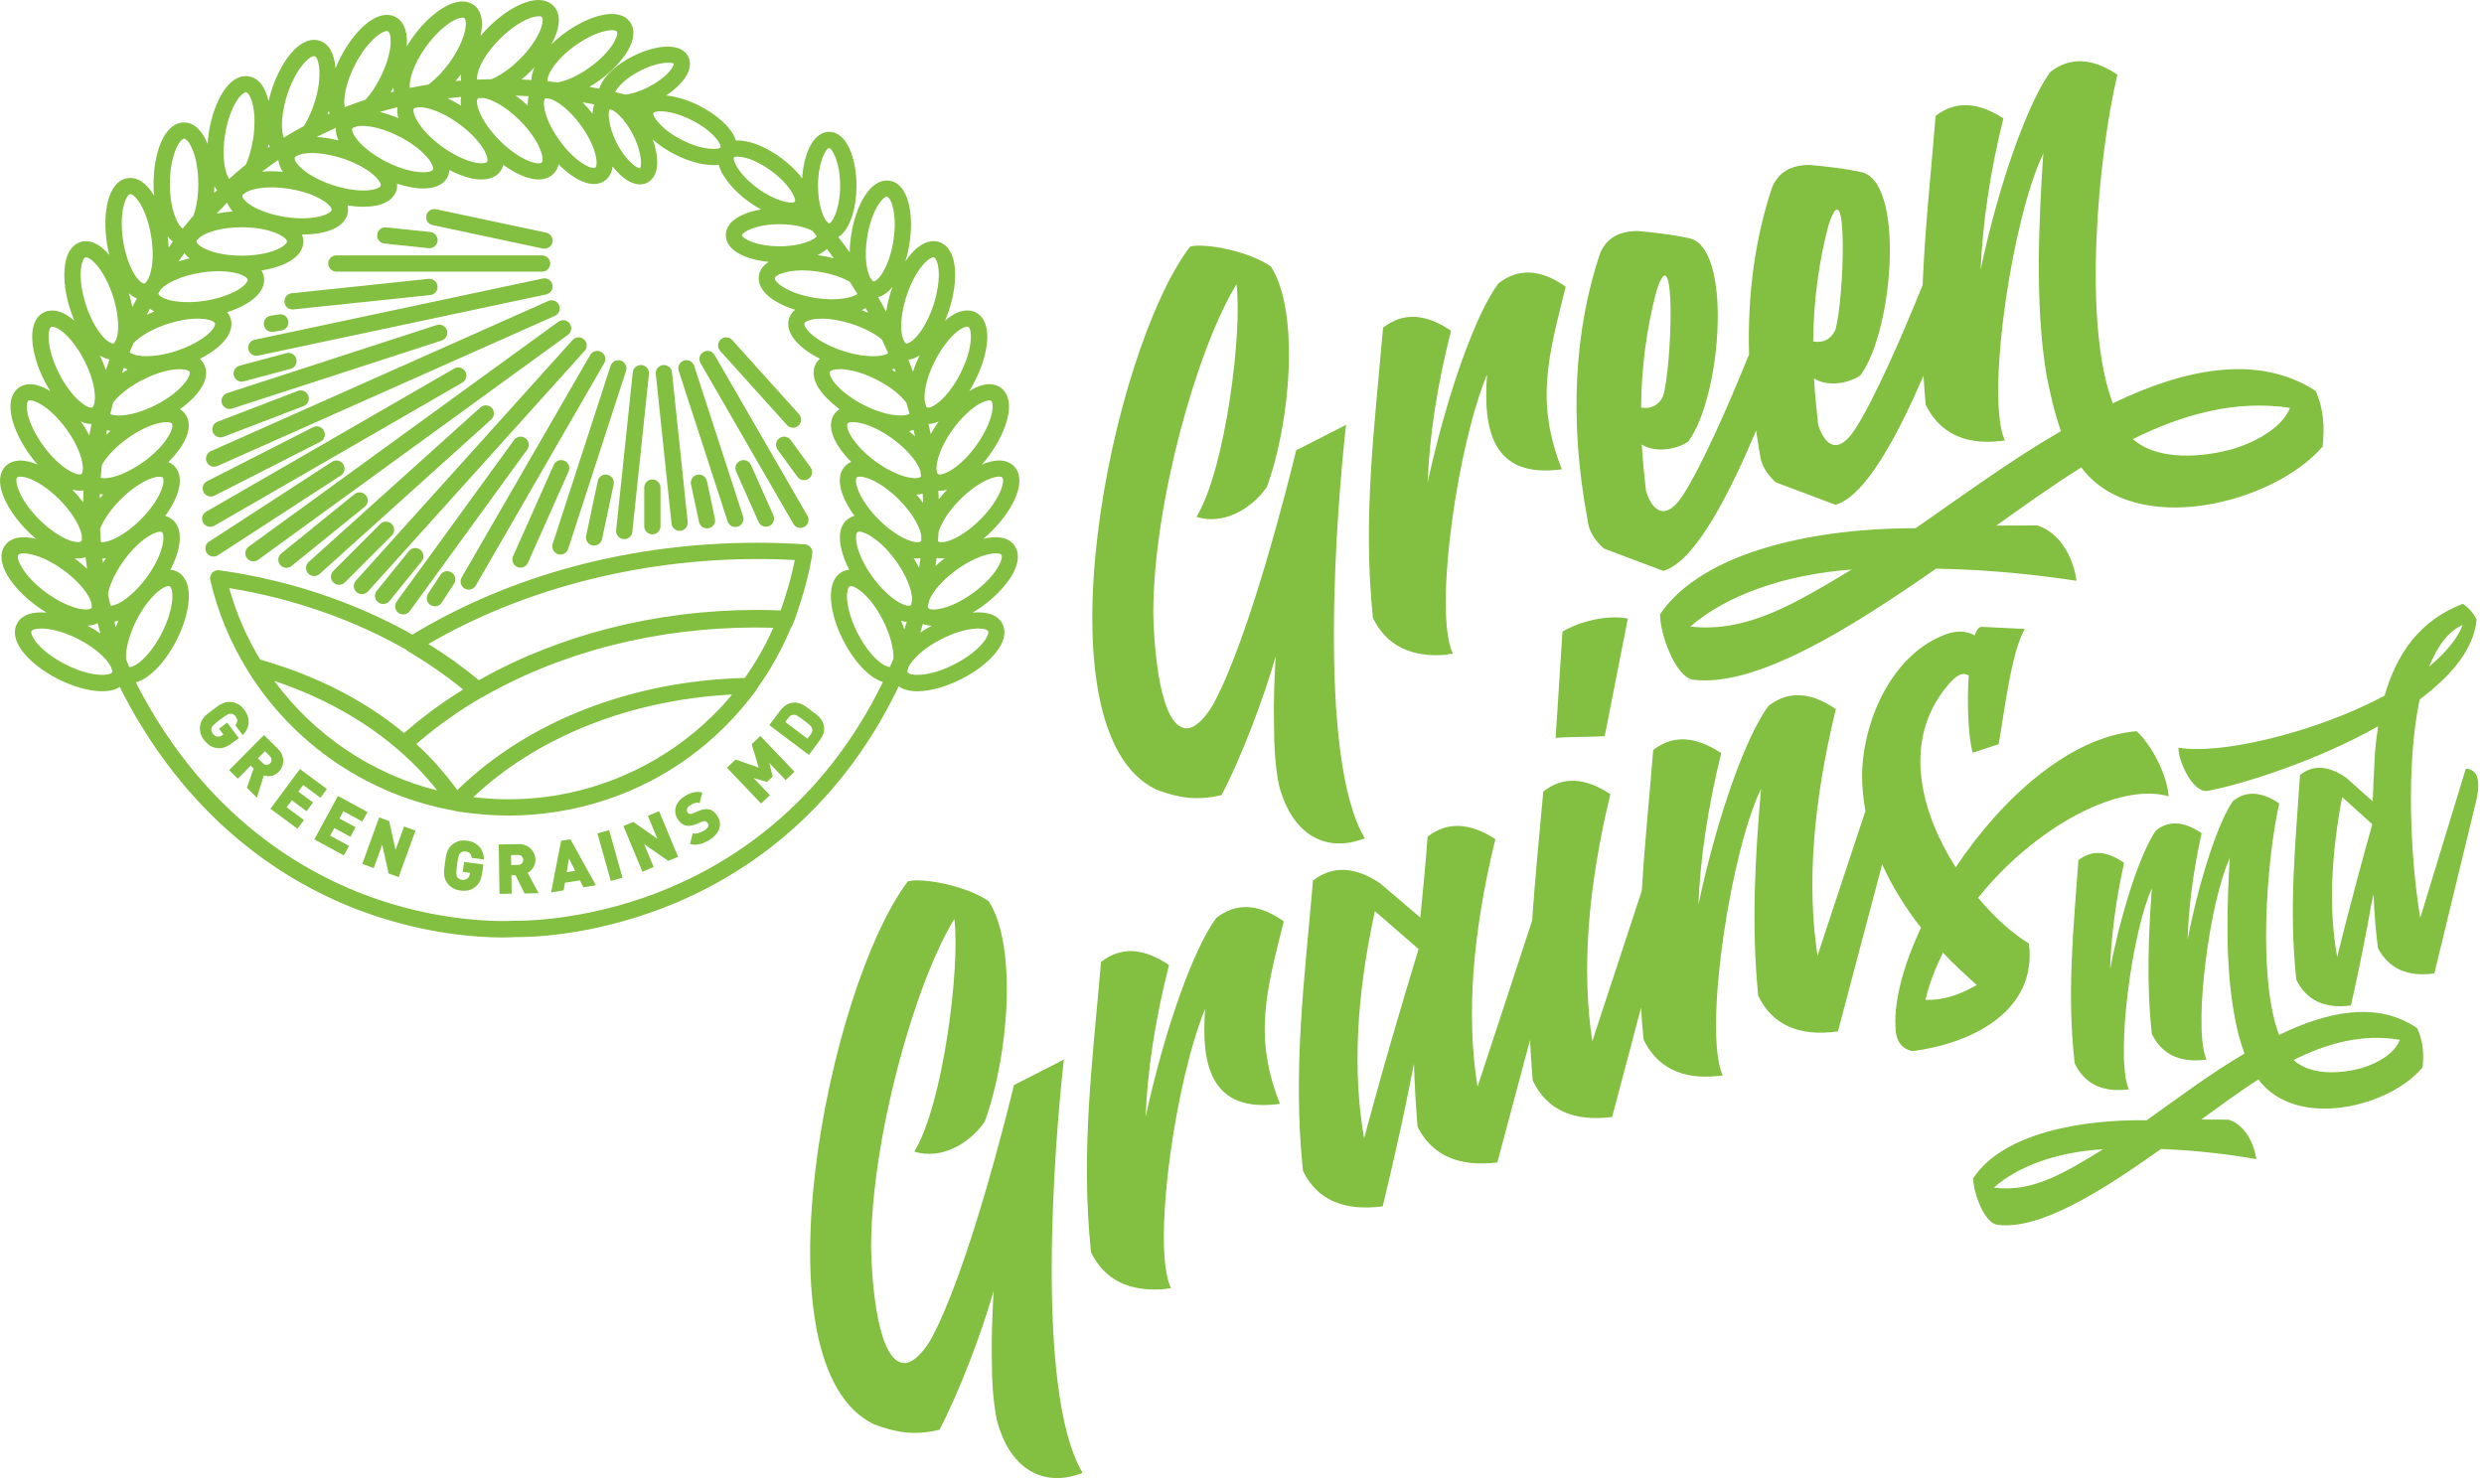 <svg width="323" height="193" viewBox="0 0 323 193" fill="none" xmlns="http://www.w3.org/2000/svg">
<g style="mix-blend-mode:color-dodge">
<path d="M138.338 137.817L131.85 141.133C130.74 145.722 125.765 165.459 121.112 174.089C120.452 175.264 118.794 177.663 117.232 177.244C113.787 176.439 113.288 164.799 113.272 162.127C113.32 148.056 118.923 127.98 124.091 119.528C124.879 125.694 122.674 143.548 118.89 149.795C122.352 150.873 126.006 148.813 128.035 145.915C131.158 137.414 132.317 123.102 128.582 117.242C126.006 115.358 120.162 114.102 118.053 114.634C107.685 128.318 97.8 177.679 113.658 185.262C116.572 186.356 118.939 186.743 122.159 185.97C124.622 181.333 127.761 173.107 129.194 167.923C129.033 171.126 128.92 173.944 128.969 176.504C128.969 179.643 129.114 182.171 129.613 184.666C131.384 191.476 136.036 193.472 140.77 191.573C134.475 180.963 137.179 148.04 138.338 137.801V137.817Z" fill="#83BF41"/>
<path d="M166.916 119.83C163.616 117.495 160.718 117.399 158.158 119.395C155.357 123.146 151.573 133.289 148.965 145.283C149.207 139.181 150.205 132.613 152.008 125.529C148.627 123.227 145.729 123.13 143.169 125.127C142.075 137.926 140.497 149.71 141.865 162.88C143.604 166.454 146.824 168.096 151.557 167.661C151.718 167.597 151.992 167.581 152.266 167.581C152.169 167.339 152.089 167.098 151.992 166.856C149.963 160.61 152.958 140.244 156.709 131.228C156.162 138.457 157.401 144.832 166.433 143.577C162.956 134.754 164.678 128.91 166.932 119.814L166.916 119.83Z" fill="#83BF41"/>
<path d="M203.171 82.156L202.285 95.985C204.249 95.792 205.859 95.905 208.661 95.76L211.671 80.466C209.047 79.902 205.344 80.852 203.171 82.156Z" fill="#83BF41"/>
<path d="M263.849 122.733C261.837 121.557 259.438 119.432 257.216 116.776C264.59 107.567 275.554 101.707 281.993 103.574C281.704 100.177 279.353 96.458 277.824 95.106C269.146 95.847 260.356 103.751 254.303 112.815C249.891 105.909 247.509 97.038 252.515 90.115C253.9 88.199 255.011 87.217 255.993 87.861C255.735 91.757 255.993 96.265 256.524 97.907L259.889 96.796C260.63 92.723 261.467 85.012 263.286 81.808L257.732 81.534C257.345 81.502 257.039 81.888 256.766 82.645C255.703 82.033 254.496 82.033 253.256 82.42C246.237 84.835 242.308 93.367 242.131 100.644C242.115 102.302 242.276 103.912 242.566 105.474L236.336 124.294C234.935 115.134 235.74 104.46 238.718 92.24C235.45 89.986 232.52 89.809 229.96 91.822C227.159 95.573 223.424 105.603 220.848 117.677C221.089 111.576 222.088 105.007 223.81 97.956C220.462 95.734 217.531 95.557 214.972 97.553C214.473 103.8 213.845 109.805 213.491 115.842L207.051 135.435C205.65 126.274 206.439 115.52 209.401 103.301C206.053 101.079 203.155 100.982 200.675 102.963C200.176 108.678 199.597 114.216 199.226 119.754L192.127 141.36C190.645 132.215 191.434 121.477 194.445 109.145C191.128 107.003 188.198 106.826 185.639 108.823C185.365 112.445 185.027 115.89 184.689 119.352L179.456 114.892C176.22 112.719 173.29 112.542 170.73 114.538C169.636 127.337 168.058 139.122 169.426 152.291C171.23 156.026 174.691 157.572 179.794 156.912C182.515 145.706 183.851 138.349 183.851 138.349C183.948 140.989 184.093 143.807 184.334 146.576C186.218 150.279 189.679 151.824 194.702 151.196L198.953 135.274C199.033 137.013 199.146 138.768 199.307 140.555C201.142 144.386 204.604 145.916 209.627 145.288L213.394 131.056C213.474 132.441 213.571 133.825 213.716 135.226C215.455 138.8 218.675 140.442 223.295 139.959C223.569 139.959 223.842 139.927 224.003 139.878C223.939 139.717 223.842 139.476 223.762 139.234C221.717 132.714 225.05 110.835 228.994 102.576C228.238 111.463 227.706 120.173 228.624 129.527C230.427 133.262 233.921 134.888 238.992 134.147L244.739 112.429C246.092 115.407 247.831 118.16 249.795 120.672C247.557 125.421 246.333 129.945 246.462 133.406C246.494 135.161 247.026 136.337 248.668 136.723C256.251 135.757 264.912 131.603 263.833 122.765L263.849 122.733ZM177.38 148.073C175.882 139.589 176.333 129.72 178.78 118.515L184.463 123.441C179.682 139.138 177.428 147.944 177.38 148.057V148.073ZM252.644 123.892C254.077 125.469 255.623 126.822 257.039 128.126C254.705 129.478 252.548 130.138 250.374 130.042C250.857 127.917 251.71 125.824 252.644 123.908V123.892Z" fill="#83BF41"/>
<path d="M296.355 134.608C293.57 127.363 294.697 112.021 296.371 104.502C294.085 102.957 292.089 102.812 290.366 104.18C288.547 106.772 286.116 113.791 284.457 122.211C284.586 117.977 285.182 113.357 286.277 108.366C283.991 106.82 281.994 106.676 280.336 108.028C278.517 110.62 276.021 117.655 274.379 126.075C274.508 121.841 275.104 117.221 276.198 112.23C273.977 110.668 271.98 110.507 270.258 111.892C269.63 120.843 268.728 129.086 269.775 138.311C270.998 140.855 273.204 142.03 276.343 141.74C276.537 141.74 276.633 141.692 276.826 141.692C276.762 141.515 276.714 141.402 276.649 141.241C275.2 136.637 277.229 121.262 279.805 115.562C279.37 121.745 279.096 127.878 279.805 134.463C281.028 137.007 283.234 138.182 286.438 137.876C286.566 137.892 286.727 137.828 286.921 137.828C286.856 137.651 286.808 137.538 286.744 137.377C285.295 132.773 287.323 117.398 289.899 111.699L289.947 111.489C289.593 117.575 289.319 125.335 290.511 131.871C290.801 133.594 291.219 135.333 291.863 137.039C287.371 139.679 283.347 142.722 279.129 145.717C270.628 145.572 260.389 147.423 256.573 153.267C256.573 155.103 258.038 159.047 259.632 159.288C265.138 160.126 273.381 154.861 280.996 149.452C286.003 149.629 290.623 150.273 293.393 150.772C293.248 149.58 292.411 146.57 289.867 145.652C288.788 145.604 287.548 145.636 286.228 145.62C288.579 143.93 291.058 142.062 293.666 140.404C298.577 147.021 310.748 143.994 315.014 138.826C315.207 137.055 315.078 135.397 314.306 133.739C309.202 130.213 302.698 131.517 296.371 134.608H296.355ZM259.262 154.475C262.385 151.706 267.424 149.838 273.478 149.484C268.567 152.478 264.333 155.151 259.262 154.475ZM307.141 138.907C304.485 139.663 300.476 139.953 298.239 137.876C302.585 135.687 307.238 134.415 312.052 135.252C311.472 136.846 309.492 138.198 307.141 138.907Z" fill="#83BF41"/>
<path d="M322.034 80.6C321.648 79.762 321.004 79.038 320.247 78.539C314.741 80.648 311.683 84.898 310.073 90.485C300.992 95.347 288.58 98.212 283.267 97.246C283.219 98.905 285.054 103.042 286.986 102.881C291.607 102.028 301.25 98.969 309.219 94.477C309.219 94.606 309.203 94.751 309.187 94.88C308.978 96.135 308.865 97.295 308.785 98.567C308.688 100.434 308.591 102.302 308.527 104.233L305.098 101.175C302.796 99.581 300.799 99.42 299.077 100.804C298.481 109.868 297.596 118.127 298.594 127.417C299.866 130.073 302.248 131.248 305.694 130.781C307.481 122.893 308.318 117.741 308.318 117.741C308.43 117.242 308.527 116.807 308.64 116.308C308.752 119.206 308.978 121.605 309.219 123.343C310.604 125.952 313.035 127.111 316.545 126.612L322.083 103.75C322.534 101.352 322.115 100.08 320.634 99.983L314.709 119.399C313.389 111.398 312.858 99.436 314.629 90.984C318.766 87.893 321.68 84.415 322.034 80.616V80.6ZM320.231 81.292C319.475 83.224 317.897 84.995 315.868 86.701C316.931 84.077 318.348 82.081 320.231 81.292ZM303.923 124.519C302.812 118.53 303.069 111.559 304.55 103.67L308.463 107.196V107.244C305.388 118.24 303.939 124.422 303.906 124.503L303.923 124.519Z" fill="#83BF41"/>
<path d="M158.835 103.426C161.298 98.79 164.437 90.563 165.87 85.379C165.709 88.583 165.596 91.4 165.661 93.96C165.661 97.099 165.806 99.627 166.305 102.122C168.092 108.932 172.728 110.929 177.462 109.029C171.167 98.419 173.871 65.496 175.031 55.257L168.543 58.573C167.432 63.162 162.457 82.9 157.804 91.529C157.144 92.704 155.486 95.103 153.924 94.684C150.479 93.879 149.98 82.24 149.964 79.567C150.012 65.496 155.615 45.42 160.783 36.968C161.572 43.134 159.366 60.988 155.583 67.235C159.044 68.314 162.698 66.253 164.727 63.355C167.834 54.854 169.009 40.558 165.274 34.682C162.698 32.798 156.854 31.543 154.745 32.074C144.377 45.758 134.492 95.103 150.35 102.702C153.264 103.797 155.631 104.183 158.851 103.41L158.835 103.426Z" fill="#83BF41"/>
<path d="M188.214 85.124C188.375 85.06 188.649 85.044 188.923 85.044C188.826 84.802 188.73 84.561 188.649 84.319C186.621 78.073 189.615 57.707 193.366 48.691C192.819 55.92 194.059 62.295 203.09 61.039C199.613 52.217 201.335 46.373 203.589 37.293C200.289 34.959 197.391 34.862 194.831 36.874C192.03 40.626 188.247 50.768 185.639 62.762C185.88 56.66 186.878 50.092 188.681 43.024C185.3 40.722 182.403 40.626 179.843 42.622C178.748 55.421 177.17 67.206 178.523 80.375C180.261 83.949 183.481 85.591 188.214 85.156V85.124Z" fill="#83BF41"/>
<path d="M208.501 71.325C209.258 71.599 216.277 74.255 216.277 74.255C220.527 73.048 225.083 63.742 228.352 55.998C228.512 57.013 228.641 58.027 228.851 59.073C228.963 60.329 229.623 61.553 230.895 62.728C231.652 63.002 238.671 65.658 238.671 65.658C242.664 64.531 246.914 56.272 250.118 48.866C250.198 50.122 250.279 51.378 250.408 52.65C252.146 56.224 255.366 57.866 259.987 57.383C260.261 57.383 260.502 57.286 260.695 57.303C260.599 57.061 260.534 56.9 260.454 56.658C258.409 50.138 261.742 28.243 265.638 20.097L265.702 19.791C265.139 28.42 264.559 39.448 266.105 48.754C266.571 51.169 267.135 53.632 267.988 56.079C261.339 59.927 255.431 64.322 249.088 68.701C236.61 68.685 221.606 71.486 215.858 79.89C215.842 82.482 217.887 88.069 220.141 88.407C228.303 89.437 240.523 81.79 251.744 73.965C259.182 74.078 265.879 74.915 270.001 75.543C269.824 73.853 268.648 69.603 264.929 68.347C263.271 68.347 261.516 68.347 259.584 68.363C262.997 65.948 266.749 63.211 270.629 60.796C277.632 70.118 295.631 65.513 302.022 58.075C302.264 55.58 302.183 53.213 301.105 50.847C293.586 45.968 284.023 47.981 274.734 52.457C270.806 42.233 272.786 20.403 275.33 9.713C272.094 7.539 269.164 7.362 266.604 9.358C263.883 13.077 260.067 23.14 257.54 35.101C257.813 29.08 258.731 22.544 260.502 15.396C257.186 13.255 254.255 13.077 251.696 15.074C251.084 22.576 250.295 29.756 250.005 37.082C247.284 43.811 243.759 51.893 241.199 55.87C238.559 59.83 236.932 57.045 236.417 55.21C236.192 53.165 235.999 51.217 235.87 49.221C237.593 50.315 240.297 49.929 241.907 48.834C246.286 42.91 247.751 23.123 241.811 22.351C241.811 22.351 239.959 21.868 235.274 21.449C232.795 21.481 231.217 22.447 230.412 24.427C228.287 30.803 227.208 38.08 227.434 46.097C224.745 52.73 221.316 60.571 218.805 64.467C216.164 68.427 214.538 65.642 214.023 63.807C213.798 61.762 213.604 59.814 213.476 57.818C215.198 58.912 217.903 58.526 219.529 57.431C223.908 51.507 225.373 31.721 219.432 30.948C219.432 30.948 217.581 30.465 212.896 30.046C210.417 30.078 208.839 31.044 208.034 33.025C204.814 42.668 203.945 54.372 206.44 67.638C206.553 68.894 207.213 70.118 208.485 71.293L208.501 71.325ZM219.787 81.5C224.359 77.523 231.877 74.738 240.78 74.078C233.487 78.441 227.225 82.337 219.787 81.5ZM297.772 53.052C296.887 55.322 293.94 57.286 290.399 58.381C286.567 59.476 280.578 60.023 277.342 57.109C283.782 53.906 290.705 51.974 297.772 53.052ZM237.754 29.338C240.362 21.224 239.83 39.078 238.639 42.958C238.059 44.101 237.158 44.632 235.773 44.423C235.822 39.239 236.466 34.184 237.754 29.338ZM215.359 37.935C217.967 29.821 217.436 47.675 216.245 51.555C215.665 52.698 214.764 53.229 213.395 53.02C213.443 47.836 214.087 42.781 215.375 37.935H215.359Z" fill="#83BF41"/>
<g clip-path="url(#clip0_1230_6141)">
<path d="M31.054 96.015L29.538 93.992L28.482 94.779L29.047 95.54L28.973 95.592C28.878 95.666 28.767 95.724 28.645 95.767C28.524 95.809 28.402 95.825 28.276 95.809C28.17 95.798 28.064 95.761 27.959 95.698C27.853 95.635 27.753 95.534 27.652 95.397C27.568 95.281 27.51 95.165 27.489 95.048C27.468 94.932 27.468 94.826 27.494 94.731C27.51 94.673 27.536 94.615 27.563 94.557C27.594 94.499 27.647 94.425 27.726 94.34C27.806 94.256 27.916 94.156 28.059 94.034C28.197 93.913 28.387 93.765 28.624 93.59C28.862 93.416 29.058 93.273 29.211 93.173C29.364 93.073 29.491 92.999 29.591 92.946C29.691 92.893 29.776 92.861 29.839 92.851C29.908 92.84 29.971 92.835 30.029 92.835C30.13 92.835 30.23 92.861 30.336 92.914C30.441 92.967 30.537 93.052 30.626 93.168C30.79 93.384 30.864 93.585 30.853 93.765C30.843 93.944 30.758 94.134 30.6 94.335L31.556 95.613C31.746 95.423 31.91 95.212 32.047 94.969C32.184 94.726 32.274 94.467 32.311 94.182C32.348 93.902 32.327 93.606 32.248 93.289C32.169 92.972 32.005 92.655 31.757 92.317C31.524 92.006 31.271 91.768 31.001 91.615C30.732 91.462 30.436 91.361 30.103 91.314C29.866 91.282 29.644 91.287 29.433 91.33C29.221 91.372 29.015 91.446 28.82 91.546C28.624 91.647 28.429 91.763 28.244 91.9C28.059 92.037 27.869 92.175 27.674 92.323C27.478 92.471 27.293 92.608 27.108 92.751C26.924 92.893 26.76 93.041 26.607 93.205C26.453 93.368 26.332 93.543 26.226 93.733C26.126 93.923 26.057 94.134 26.02 94.372C25.973 94.7 25.988 95.017 26.062 95.323C26.136 95.629 26.29 95.936 26.517 96.237C26.728 96.517 26.966 96.749 27.23 96.939C27.494 97.129 27.827 97.251 28.218 97.304C28.561 97.351 28.894 97.309 29.216 97.193C29.538 97.071 29.908 96.855 30.32 96.548L31.038 96.015H31.054Z" fill="#83BF41"/>
<path d="M35.745 100.764C35.919 100.679 36.078 100.563 36.231 100.404C36.416 100.214 36.564 100.003 36.669 99.76C36.775 99.517 36.828 99.263 36.833 98.994C36.838 98.725 36.785 98.455 36.675 98.181C36.564 97.906 36.379 97.642 36.13 97.394L34.324 95.603L29.797 100.172L30.917 101.287L32.602 99.586L32.982 99.961L32.105 102.459L33.405 103.748L34.303 100.864C34.435 100.912 34.583 100.943 34.741 100.954C34.9 100.97 35.063 100.959 35.233 100.933C35.402 100.906 35.571 100.848 35.745 100.764ZM34.667 99.48C34.488 99.491 34.324 99.417 34.171 99.263L33.537 98.635L34.451 97.71L35.085 98.339C35.238 98.492 35.312 98.656 35.306 98.836C35.301 99.015 35.238 99.163 35.116 99.285C34.995 99.406 34.847 99.469 34.673 99.48H34.667Z" fill="#83BF41"/>
<path d="M39.426 102.1L41.671 103.764L42.506 102.628L38.993 100.029L35.169 105.195L38.682 107.8L39.522 106.664L37.277 105.005L37.947 104.097L39.865 105.518L40.705 104.382L38.787 102.966L39.426 102.1Z" fill="#83BF41"/>
<path d="M47.107 106.854L47.783 105.618L43.943 103.531L40.869 109.178L44.709 111.265L45.385 110.029L42.934 108.698L43.473 107.704L45.565 108.845L46.241 107.604L44.144 106.468L44.656 105.523L47.107 106.854Z" fill="#83BF41"/>
<path d="M51.433 110.541L50.604 106.796L49.304 106.326L47.107 112.369L48.596 112.907L49.7 109.87L50.53 113.61L51.829 114.085L54.027 108.043L52.542 107.498L51.433 110.541Z" fill="#83BF41"/>
<path d="M59.425 112.48C59.462 112.189 59.504 111.951 59.536 111.772C59.573 111.592 59.605 111.45 59.642 111.339C59.673 111.233 59.71 111.148 59.747 111.096C59.784 111.043 59.827 110.99 59.869 110.948C59.937 110.879 60.027 110.821 60.143 110.784C60.254 110.742 60.381 110.736 60.524 110.752C60.793 110.789 60.989 110.874 61.11 111.006C61.231 111.138 61.311 111.333 61.342 111.587L62.927 111.798C62.927 111.529 62.89 111.265 62.811 110.995C62.732 110.726 62.61 110.483 62.436 110.256C62.262 110.034 62.034 109.838 61.755 109.675C61.474 109.511 61.131 109.405 60.719 109.347C60.328 109.294 59.985 109.31 59.689 109.395C59.393 109.479 59.113 109.622 58.849 109.823C58.659 109.965 58.506 110.129 58.39 110.314C58.273 110.499 58.184 110.689 58.115 110.9C58.046 111.112 57.999 111.328 57.962 111.56C57.93 111.788 57.893 112.025 57.861 112.263C57.83 112.501 57.798 112.738 57.772 112.966C57.745 113.193 57.735 113.42 57.745 113.642C57.756 113.864 57.793 114.075 57.856 114.281C57.92 114.487 58.025 114.682 58.168 114.872C58.369 115.137 58.606 115.348 58.876 115.512C59.145 115.675 59.467 115.776 59.848 115.829C60.196 115.876 60.529 115.871 60.851 115.813C61.173 115.755 61.49 115.607 61.802 115.364C62.071 115.152 62.277 114.888 62.42 114.571C62.557 114.254 62.663 113.842 62.732 113.33L62.848 112.443L60.344 112.105L60.17 113.409L61.11 113.536L61.099 113.626C61.084 113.747 61.052 113.864 60.999 113.98C60.946 114.096 60.872 114.196 60.767 114.27C60.682 114.339 60.582 114.386 60.466 114.418C60.349 114.45 60.202 114.45 60.038 114.429C59.895 114.408 59.774 114.365 59.679 114.302C59.578 114.239 59.51 114.165 59.457 114.075C59.425 114.022 59.404 113.964 59.377 113.901C59.356 113.837 59.346 113.747 59.34 113.631C59.34 113.515 59.34 113.367 59.356 113.182C59.367 112.997 59.393 112.76 59.436 112.469L59.425 112.48Z" fill="#83BF41"/>
<path d="M68.97 113.272C69.091 113.166 69.202 113.045 69.297 112.907C69.393 112.765 69.472 112.606 69.535 112.427C69.599 112.247 69.625 112.046 69.62 111.83C69.62 111.566 69.562 111.312 69.461 111.064C69.361 110.816 69.218 110.599 69.033 110.409C68.849 110.219 68.616 110.066 68.341 109.955C68.067 109.844 67.75 109.786 67.396 109.796L64.85 109.839L64.956 116.267L66.535 116.241L66.498 113.848L67.031 113.837L68.209 116.214L70.042 116.182L68.611 113.526C68.738 113.462 68.859 113.378 68.981 113.277L68.97 113.272ZM67.866 112.295C67.75 112.427 67.581 112.495 67.364 112.501L66.472 112.517L66.45 111.217L67.343 111.201C67.56 111.201 67.729 111.259 67.85 111.392C67.972 111.524 68.035 111.671 68.04 111.84C68.04 112.01 67.987 112.163 67.866 112.295Z" fill="#83BF41"/>
<path d="M72.963 109.353L71.664 116.072L73.296 115.813L73.46 114.82L75.414 114.508L75.858 115.406L77.49 115.147L74.168 109.168L72.963 109.358V109.353ZM73.687 113.446L73.988 111.661L74.791 113.272L73.687 113.446Z" fill="#83BF41"/>
<path d="M79.21 107.976L77.689 108.402L79.423 114.592L80.944 114.166L79.21 107.976Z" fill="#83BF41"/>
<path d="M84.246 106.12L85.482 109.104L82.344 106.907L81.066 107.44L83.533 113.378L84.996 112.77L83.755 109.786L86.892 111.978L88.171 111.45L85.704 105.512L84.246 106.12Z" fill="#83BF41"/>
<path d="M92.835 105.607C92.65 105.444 92.444 105.333 92.206 105.28C91.826 105.185 91.372 105.248 90.849 105.475L90.125 105.782C90.019 105.829 89.93 105.856 89.85 105.861C89.771 105.861 89.703 105.861 89.644 105.845C89.576 105.829 89.523 105.803 89.481 105.766C89.439 105.729 89.407 105.692 89.386 105.655C89.349 105.592 89.322 105.523 89.317 105.449C89.306 105.375 89.317 105.296 89.338 105.217C89.359 105.137 89.407 105.053 89.47 104.974C89.534 104.894 89.623 104.815 89.745 104.746C89.808 104.709 89.877 104.667 89.961 104.614C90.046 104.567 90.136 104.525 90.241 104.488C90.347 104.451 90.463 104.429 90.585 104.414C90.712 104.398 90.844 104.414 90.981 104.445L91.319 103.083C90.939 102.987 90.569 102.982 90.204 103.061C89.84 103.141 89.46 103.304 89.064 103.542C88.746 103.732 88.493 103.944 88.297 104.181C88.102 104.419 87.965 104.667 87.885 104.926C87.806 105.185 87.785 105.449 87.817 105.713C87.849 105.982 87.944 106.241 88.097 106.495C88.387 106.976 88.736 107.266 89.143 107.372C89.544 107.477 90.009 107.414 90.543 107.192L91.266 106.886C91.446 106.807 91.594 106.785 91.72 106.812C91.837 106.843 91.942 106.933 92.027 107.071C92.228 107.398 92.064 107.726 91.535 108.043C91.314 108.175 91.071 108.28 90.812 108.359C90.553 108.439 90.305 108.449 90.072 108.391L89.729 109.78C89.956 109.844 90.173 109.87 90.384 109.87C90.595 109.87 90.801 109.844 91.013 109.791C91.219 109.738 91.425 109.669 91.631 109.574C91.837 109.485 92.043 109.374 92.254 109.247C92.544 109.073 92.793 108.872 93.009 108.639C93.221 108.407 93.379 108.164 93.485 107.9C93.59 107.636 93.633 107.361 93.617 107.076C93.601 106.791 93.506 106.511 93.342 106.231C93.189 105.972 93.02 105.761 92.835 105.597V105.607Z" fill="#83BF41"/>
<path d="M97.742 96.797L98.656 99.844L95.65 98.788L94.525 99.86L98.963 104.514L100.109 103.426L97.985 101.197L99.739 101.714L100.473 101.017L100.035 99.237L102.158 101.466L103.304 100.373L98.867 95.724L97.742 96.797Z" fill="#83BF41"/>
<path d="M106.933 93.833C106.833 93.638 106.706 93.464 106.558 93.311C106.41 93.157 106.247 93.009 106.062 92.867C105.877 92.724 105.681 92.582 105.481 92.428C105.28 92.275 105.084 92.132 104.9 91.99C104.715 91.853 104.525 91.731 104.334 91.636C104.144 91.541 103.944 91.467 103.727 91.419C103.51 91.372 103.273 91.372 103.014 91.409C102.702 91.451 102.417 91.562 102.158 91.742C101.899 91.921 101.667 92.143 101.466 92.412L100.035 94.319L105.174 98.186L106.606 96.279C106.806 96.01 106.96 95.724 107.06 95.429C107.16 95.133 107.187 94.826 107.145 94.515C107.108 94.256 107.039 94.024 106.933 93.833ZM105.618 95.085C105.602 95.217 105.533 95.365 105.412 95.524L104.995 96.078L102.111 93.907L102.528 93.353C102.649 93.194 102.771 93.089 102.892 93.036C103.014 92.983 103.141 92.957 103.273 92.967C103.331 92.967 103.384 92.983 103.442 92.999C103.5 93.015 103.568 93.046 103.658 93.094C103.748 93.141 103.859 93.215 103.996 93.311C104.134 93.406 104.313 93.538 104.53 93.701C104.746 93.865 104.921 93.997 105.053 94.103C105.185 94.208 105.285 94.298 105.359 94.372C105.433 94.446 105.486 94.51 105.512 94.557C105.544 94.605 105.565 94.657 105.581 94.705C105.623 94.826 105.639 94.959 105.618 95.091V95.085Z" fill="#83BF41"/>
<path d="M131.903 70.941C131.094 69.826 129.578 69.662 127.851 70.095C128.231 69.778 128.607 69.435 128.971 69.071C131.781 66.26 133.662 62.457 131.823 60.619C130.851 59.647 129.325 59.721 127.687 60.418C128.02 60.038 128.337 59.642 128.638 59.23C129.806 57.619 130.651 55.897 131.01 54.381C131.591 51.919 130.714 50.852 130.138 50.43C129.563 50.012 128.274 49.505 126.113 50.821C126.082 50.836 126.055 50.863 126.024 50.879C126.293 50.451 126.541 50.012 126.774 49.558C128.575 46.019 129.193 41.814 126.874 40.636C126.24 40.314 124.888 40.013 122.96 41.651C122.933 41.672 122.912 41.698 122.886 41.719C123.081 41.265 123.256 40.79 123.414 40.304C124.027 38.413 124.296 36.511 124.169 34.963C123.963 32.444 122.796 31.699 122.12 31.477C121.444 31.255 120.06 31.176 118.412 33.093C118.174 33.368 117.947 33.674 117.725 33.997C117.952 33.273 118.132 32.502 118.259 31.704C118.856 27.927 118.164 23.902 115.676 23.506C114.989 23.401 113.653 23.527 112.369 25.608C111.582 26.881 110.985 28.619 110.689 30.505C110.568 31.287 110.499 32.079 110.494 32.845C109.981 32.121 109.48 31.451 109.009 30.833C110.562 29.861 111.371 26.998 111.371 24.166C111.371 20.68 110.15 17.152 107.821 17.152C105.708 17.152 104.509 20.057 104.308 23.2C103.585 22.233 102.602 21.288 101.509 20.5C100.109 19.486 98.614 18.752 97.293 18.441C96.665 18.293 96.142 18.256 95.698 18.282C95.545 17.791 95.244 17.226 94.71 16.592C93.834 15.556 92.502 14.553 90.96 13.771C89.534 13.042 87.981 12.546 86.618 12.419C87.442 11.869 88.15 11.262 88.678 10.639C90.031 9.043 89.772 7.892 89.492 7.348C88.509 5.42 85.118 5.874 82.276 7.321C80.876 8.034 79.667 8.943 78.869 9.883C78.341 10.507 78.061 11.061 77.929 11.537C77.517 11.457 77.089 11.378 76.645 11.299C77.094 11.035 77.538 10.75 77.966 10.438C81.04 8.204 83.385 4.881 81.912 2.853C80.438 0.824 76.555 2.029 73.476 4.263C72.837 4.728 72.24 5.235 71.691 5.774C72.779 3.803 73.09 1.875 71.934 0.724C71.432 0.222 70.238 -0.48 67.898 0.481C66.456 1.073 64.887 2.171 63.482 3.582C63.123 3.941 62.779 4.316 62.457 4.701C62.468 4.67 62.478 4.633 62.484 4.601C63.065 2.14 62.188 1.073 61.612 0.65C61.036 0.233 59.748 -0.274 57.587 1.041C56.256 1.849 54.877 3.18 53.71 4.791C53.414 5.203 53.134 5.626 52.875 6.054C52.875 6.022 52.886 5.985 52.886 5.953C53.076 3.434 52.041 2.515 51.407 2.192C50.773 1.87 49.421 1.569 47.493 3.207C46.304 4.215 45.153 5.747 44.249 7.517C44.017 7.976 43.806 8.436 43.621 8.896C43.499 7.121 42.876 5.731 41.566 5.304C39.094 4.501 36.559 7.902 35.328 11.684C35.169 12.176 35.032 12.662 34.921 13.148C34.525 11.415 33.69 10.137 32.328 9.926C31.625 9.815 30.246 9.947 28.915 12.102C28.096 13.428 27.473 15.239 27.162 17.204C27.082 17.706 27.024 18.213 26.992 18.715C26.327 17.067 25.302 15.937 23.929 15.937C21.33 15.937 19.967 19.956 19.967 23.934C19.967 24.441 19.988 24.953 20.036 25.45C19.122 23.923 17.933 22.967 16.576 23.179C14.009 23.585 13.296 27.769 13.914 31.694C13.993 32.201 14.093 32.697 14.215 33.178C14.194 33.151 14.172 33.125 14.151 33.099C12.503 31.181 11.119 31.266 10.443 31.482C9.767 31.704 8.6 32.449 8.394 34.968C8.267 36.522 8.536 38.418 9.149 40.309C9.308 40.795 9.487 41.27 9.677 41.724C9.651 41.703 9.63 41.677 9.603 41.656C7.675 40.018 6.323 40.319 5.689 40.642C3.376 41.82 3.988 46.024 5.79 49.563C6.022 50.018 6.276 50.456 6.54 50.884C6.508 50.863 6.482 50.842 6.45 50.826C4.289 49.511 3.001 50.018 2.425 50.435C1.849 50.852 0.972 51.925 1.553 54.386C1.912 55.902 2.752 57.624 3.925 59.235C4.226 59.647 4.543 60.043 4.87 60.424C4.839 60.408 4.807 60.392 4.77 60.381C2.43 59.425 1.236 60.123 0.735 60.624C-1.104 62.462 0.777 66.271 3.587 69.076C3.951 69.44 4.326 69.784 4.707 70.101C2.985 69.667 1.463 69.831 0.655 70.946C-0.871 73.048 1.58 76.513 4.797 78.848C5.214 79.149 5.636 79.429 6.059 79.683C4.289 79.524 2.816 79.925 2.192 81.151C1.87 81.785 1.569 83.137 3.207 85.065C4.215 86.254 5.747 87.405 7.517 88.308C9.44 89.286 11.553 89.914 13.274 89.914C14.183 89.914 14.981 89.74 15.583 89.349C15.82 89.867 15.979 90.168 16.005 90.215C25.265 108.006 38.677 115.67 48.296 118.966C55.87 121.56 62.235 121.935 65.288 121.935C66.297 121.935 66.947 121.893 67.153 121.877C67.998 121.898 76.138 121.967 86.201 118.105C95.667 114.471 108.597 106.521 116.864 89.27C117.477 89.708 118.311 89.914 119.273 89.914C120.995 89.914 123.113 89.286 125.03 88.308C126.805 87.405 128.337 86.254 129.341 85.065C130.978 83.137 130.677 81.785 130.355 81.151C129.726 79.92 128.247 79.524 126.472 79.683C126.906 79.424 127.339 79.144 127.751 78.843C130.962 76.508 133.419 73.043 131.892 70.941H131.903ZM114.234 86C113.267 85.181 112.274 83.85 111.508 82.34C110.742 80.834 110.246 79.244 110.15 77.982C110.071 76.894 110.309 76.35 110.483 76.26C110.52 76.239 110.573 76.228 110.631 76.228C111.297 76.228 113.209 77.527 114.804 80.66C115.57 82.165 116.067 83.755 116.162 85.018C116.183 85.271 116.183 85.498 116.167 85.694C116.019 86.048 115.866 86.407 115.707 86.761C115.454 86.766 114.936 86.586 114.239 85.995L114.234 86ZM122.067 64.935C122.051 64.559 122.03 64.19 122.009 63.82C122.078 63.82 122.141 63.836 122.21 63.836C122.511 63.836 122.828 63.783 123.15 63.699C122.764 64.095 122.405 64.512 122.067 64.935ZM117.598 81.859C117.472 81.494 117.329 81.125 117.171 80.749C117.435 80.823 117.683 80.871 117.91 80.887C117.81 81.209 117.704 81.531 117.598 81.853V81.859ZM116.484 48.401C116.31 48.29 116.135 48.179 115.961 48.074C116.082 48.026 116.199 47.979 116.304 47.931C116.368 48.09 116.426 48.248 116.484 48.401ZM118.977 56.758C118.729 56.525 118.47 56.298 118.201 56.071C118.412 56.029 118.607 55.971 118.792 55.907C118.856 56.193 118.914 56.472 118.977 56.758ZM120.033 65.415C119.759 65.046 119.468 64.676 119.157 64.322C119.447 64.311 119.722 64.274 119.981 64.206C120.002 64.607 120.023 65.014 120.033 65.415ZM120.741 55.141C121.169 55.136 121.608 55.025 122.046 54.824C121.676 55.358 121.328 55.907 121.027 56.462C120.937 56.018 120.836 55.575 120.736 55.136L120.741 55.141ZM118.116 46.774C118.533 46.737 119.025 46.589 119.574 46.236C119.236 46.928 118.945 47.635 118.718 48.343C118.523 47.81 118.322 47.287 118.116 46.774ZM112.902 40.684C112.623 40.562 112.337 40.452 112.047 40.341C112.226 40.256 112.401 40.166 112.559 40.066C112.675 40.272 112.786 40.478 112.902 40.684ZM108.418 33.595C107.911 33.463 107.388 33.352 106.865 33.268C106.675 33.236 106.485 33.215 106.294 33.188C106.775 32.961 107.192 32.692 107.525 32.386C107.816 32.766 108.111 33.167 108.418 33.59V33.595ZM105.655 30.04C105.835 30.257 106.025 30.484 106.22 30.727C105.914 31.16 104.224 32.037 101.377 32.037C98.213 32.037 96.475 30.959 96.475 30.6C96.475 30.241 98.213 29.163 101.377 29.163C103.442 29.163 104.895 29.623 105.655 30.04ZM104.34 35.175C104.995 35.175 105.724 35.227 106.532 35.354C108.312 35.634 109.633 36.152 110.504 36.659C110.832 37.171 111.165 37.7 111.497 38.243C110.811 38.714 108.877 39.205 105.993 38.751C102.417 38.185 100.674 36.675 100.753 36.178C100.811 35.798 102.1 35.169 104.335 35.169L104.34 35.175ZM104.599 42.068C104.657 41.883 105.159 41.561 106.247 41.471C106.442 41.455 106.643 41.45 106.849 41.45C108.006 41.45 109.4 41.693 110.763 42.131C112.306 42.633 113.716 43.362 114.672 44.149C114.836 44.492 114.994 44.836 115.153 45.19C115.269 45.449 115.38 45.713 115.491 45.971C115.232 46.114 114.788 46.251 114.133 46.309C112.871 46.41 111.228 46.172 109.617 45.649C108.006 45.126 106.537 44.355 105.576 43.526C104.747 42.813 104.535 42.258 104.594 42.073L104.599 42.068ZM107.911 48.359C108.011 48.169 108.465 48.016 109.194 48.016C110.277 48.016 111.962 48.348 113.991 49.384C115.961 50.387 117.202 51.513 117.857 52.379C118.005 52.859 118.142 53.34 118.269 53.821C117.699 54.201 115.412 54.254 112.311 52.675C110.805 51.909 109.469 50.91 108.65 49.949C107.942 49.114 107.821 48.533 107.905 48.359H107.911ZM110.198 55.094C110.282 54.972 110.531 54.898 110.906 54.898C111.899 54.898 113.8 55.427 116.045 57.053C117.413 58.047 118.576 59.24 119.231 60.318C119.458 60.693 119.595 61.01 119.68 61.269C119.695 61.464 119.727 61.649 119.764 61.829C119.759 61.908 119.743 61.966 119.717 62.003C119.4 62.436 116.964 62.288 113.874 60.038C112.506 59.045 111.344 57.851 110.689 56.774C110.124 55.839 110.092 55.242 110.203 55.089L110.198 55.094ZM111.402 62.103C111.471 62.035 111.614 61.992 111.809 61.992C112.675 61.992 114.667 62.753 116.869 64.956C118.829 66.915 119.643 68.706 119.801 69.689C119.785 69.889 119.785 70.079 119.801 70.27C119.785 70.333 119.759 70.391 119.727 70.423C119.59 70.56 118.998 70.624 117.984 70.206C116.811 69.726 115.454 68.764 114.26 67.57C111.561 64.866 111.027 62.484 111.408 62.103H111.402ZM119.69 72.615C119.637 73.032 119.579 73.444 119.516 73.856C119.305 73.439 119.062 73.022 118.803 72.604C118.972 72.626 119.135 72.636 119.289 72.636C119.431 72.636 119.563 72.626 119.69 72.61V72.615ZM111.497 69.213C111.55 69.176 111.635 69.155 111.74 69.155C112.496 69.155 114.482 70.18 116.452 72.89C117.445 74.258 118.185 75.747 118.475 76.983C118.576 77.411 118.607 77.754 118.607 78.029C118.56 78.219 118.533 78.404 118.517 78.589C118.486 78.663 118.454 78.711 118.417 78.737C118.259 78.848 117.667 78.816 116.732 78.251C115.649 77.596 114.461 76.434 113.468 75.061C111.223 71.971 111.07 69.53 111.503 69.219L111.497 69.213ZM120.012 81.151C120.356 81.294 120.741 81.368 121.159 81.389C120.641 81.663 120.139 81.965 119.664 82.281C119.785 81.901 119.901 81.526 120.012 81.146V81.151ZM121.777 72.573C121.972 72.615 122.194 72.636 122.437 72.636C122.569 72.636 122.712 72.626 122.854 72.61C122.432 72.927 122.025 73.265 121.645 73.613C121.692 73.265 121.74 72.916 121.777 72.567V72.573ZM130.323 62.103C130.704 62.484 130.17 64.866 127.471 67.57C126.277 68.764 124.92 69.726 123.747 70.206C122.738 70.618 122.141 70.56 122.004 70.423C121.993 70.412 121.983 70.391 121.972 70.375C121.998 69.974 122.025 69.578 122.046 69.181C122.358 68.151 123.198 66.614 124.856 64.956C127.561 62.251 129.943 61.723 130.323 62.103ZM127.196 52.622C127.867 52.215 128.364 52.083 128.643 52.083C128.754 52.083 128.834 52.104 128.881 52.136C129.04 52.247 129.193 52.828 128.939 53.889C128.649 55.12 127.909 56.61 126.916 57.983C124.671 61.073 122.4 61.971 121.967 61.654C121.924 61.623 121.888 61.565 121.856 61.491C121.84 61.327 121.814 61.153 121.771 60.968C121.761 59.98 122.278 58.073 123.926 55.807C124.92 54.439 126.113 53.277 127.191 52.616L127.196 52.622ZM124.312 43.256C125.147 42.548 125.728 42.427 125.902 42.512C126.377 42.755 126.61 45.184 124.877 48.591C123.145 51.993 121.037 53.234 120.562 52.992C120.519 52.97 120.477 52.923 120.44 52.87C120.398 52.685 120.335 52.505 120.261 52.321C120.107 51.338 120.324 49.384 121.586 46.917C122.352 45.411 123.351 44.075 124.312 43.256ZM117.878 38.502C118.401 36.891 119.172 35.423 120.002 34.461C120.641 33.717 121.153 33.468 121.386 33.468C121.412 33.468 121.433 33.468 121.454 33.479C121.639 33.537 121.961 34.039 122.051 35.127C122.157 36.389 121.914 38.032 121.391 39.643C120.868 41.254 120.097 42.723 119.268 43.684C118.554 44.514 118 44.73 117.815 44.667C117.767 44.651 117.715 44.609 117.656 44.54C117.593 44.392 117.519 44.244 117.424 44.086C117.329 43.827 117.25 43.478 117.213 43.019C117.107 41.756 117.35 40.113 117.873 38.502H117.878ZM115.871 37.847C115.575 38.761 115.359 39.675 115.232 40.547C114.889 39.892 114.535 39.258 114.186 38.64C114.735 38.502 115.39 38.138 116.056 37.309C115.993 37.488 115.929 37.663 115.871 37.842V37.847ZM112.765 30.822C113.019 29.232 113.526 27.732 114.16 26.707C114.693 25.841 115.153 25.582 115.316 25.582C115.322 25.582 115.332 25.582 115.338 25.582C115.829 25.661 116.732 27.779 116.162 31.361C115.908 32.951 115.401 34.451 114.767 35.476C114.207 36.379 113.726 36.627 113.589 36.601C113.552 36.596 113.515 36.574 113.478 36.553C113.378 36.389 113.262 36.236 113.13 36.083C112.712 35.243 112.353 33.421 112.765 30.827V30.822ZM107.805 19.254C108.164 19.254 109.242 20.992 109.242 24.156C109.242 27.32 108.164 29.058 107.805 29.058C107.795 29.058 107.779 29.052 107.763 29.047C107.657 28.926 107.536 28.815 107.409 28.704C106.955 28.049 106.368 26.491 106.368 24.156C106.368 20.992 107.446 19.254 107.805 19.254ZM95.957 20.374C96.163 20.374 96.438 20.4 96.786 20.485C97.827 20.728 99.09 21.356 100.246 22.196C102.565 23.881 103.416 25.593 103.4 26.116C103.347 26.174 103.299 26.242 103.262 26.306C102.776 26.485 100.885 26.211 98.556 24.52C95.994 22.661 95.223 20.765 95.434 20.474C95.455 20.448 95.609 20.369 95.952 20.369L95.957 20.374ZM89.983 15.646C91.261 16.296 92.392 17.136 93.078 17.954C93.707 18.694 93.723 19.111 93.696 19.154C93.533 19.471 91.494 19.645 88.673 18.208C85.852 16.771 84.796 15.018 84.954 14.701C85.018 14.579 85.345 14.479 85.884 14.479C86.771 14.479 88.224 14.748 89.978 15.646H89.983ZM16.787 86.755C16.66 86.439 16.528 86.09 16.391 85.72C16.381 85.519 16.381 85.287 16.396 85.018C16.491 83.755 16.988 82.165 17.754 80.66C18.52 79.154 19.518 77.818 20.48 76.999C21.314 76.291 21.895 76.17 22.069 76.254C22.244 76.344 22.481 76.888 22.402 77.976C22.307 79.239 21.811 80.829 21.045 82.334C20.279 83.84 19.28 85.176 18.319 85.995C17.553 86.644 17.004 86.798 16.787 86.75V86.755ZM16.766 38.148C17.131 38.476 17.484 38.682 17.807 38.809C17.606 39.184 17.405 39.559 17.21 39.934C17.099 39.347 16.946 38.745 16.761 38.148H16.766ZM27.88 24.23C27.985 24.415 28.096 24.589 28.223 24.742C28.096 24.869 27.97 24.99 27.838 25.122C27.859 24.827 27.869 24.531 27.875 24.23H27.88ZM34.932 18.736C34.979 18.863 35.032 18.979 35.085 19.09C35 19.148 34.916 19.206 34.831 19.265C34.868 19.09 34.9 18.916 34.932 18.736ZM29.538 26.343C29.665 26.702 29.892 27.093 30.273 27.505C29.549 27.552 28.836 27.647 28.16 27.785C28.614 27.294 29.074 26.813 29.538 26.343ZM36.199 20.791C36.231 21.23 36.389 21.758 36.78 22.344C35.856 22.259 34.942 22.254 34.081 22.328C34.773 21.795 35.481 21.282 36.199 20.791ZM43.679 16.634C43.631 17.162 43.758 17.712 44.017 18.266C43.04 18.018 42.078 17.865 41.181 17.817C41.999 17.4 42.834 17.004 43.679 16.629V16.634ZM51.798 15.377C50.995 15.033 50.176 14.754 49.384 14.563C50.139 14.341 50.905 14.13 51.681 13.945C51.613 14.394 51.655 14.88 51.798 15.382V15.377ZM51.217 11.912C51.079 11.949 50.942 11.975 50.799 12.012C50.921 11.806 51.037 11.595 51.153 11.378C51.164 11.563 51.185 11.743 51.217 11.912ZM42.85 14.764C42.765 14.801 42.681 14.838 42.596 14.875C42.654 14.722 42.707 14.569 42.76 14.415C42.786 14.537 42.818 14.658 42.85 14.764ZM24.652 33.606C24.156 33.717 23.675 33.849 23.216 34.002C23.464 33.637 23.718 33.283 23.971 32.93C24.156 33.173 24.383 33.4 24.647 33.611L24.652 33.606ZM14.87 80.861C15.034 80.834 15.208 80.797 15.393 80.744C15.277 81.019 15.165 81.294 15.065 81.568C15.002 81.336 14.938 81.098 14.875 80.861H14.87ZM13.322 72.636C13.459 72.636 13.602 72.626 13.755 72.61C13.628 72.81 13.507 73.011 13.391 73.212C13.37 73.022 13.343 72.826 13.322 72.636ZM12.984 64.269C13.116 64.29 13.264 64.301 13.412 64.306C13.259 64.48 13.111 64.66 12.968 64.834C12.968 64.644 12.979 64.459 12.984 64.269ZM13.903 55.95C14.051 55.997 14.204 56.034 14.363 56.066C14.167 56.23 13.977 56.393 13.797 56.557C13.834 56.356 13.866 56.15 13.908 55.95H13.903ZM16.095 47.841C16.248 47.92 16.417 47.995 16.597 48.063C16.343 48.216 16.095 48.37 15.857 48.528C15.937 48.301 16.011 48.069 16.095 47.841ZM19.497 40.14C19.655 40.272 19.84 40.393 20.057 40.515C19.724 40.647 19.391 40.79 19.08 40.938C19.217 40.673 19.36 40.404 19.502 40.135L19.497 40.14ZM13.766 48.116C13.549 47.482 13.285 46.853 12.984 46.236C13.449 46.537 13.871 46.684 14.246 46.748C14.077 47.207 13.919 47.662 13.771 48.116H13.766ZM11.621 56.647C11.299 56.029 10.924 55.416 10.507 54.824C10.961 55.025 11.41 55.141 11.848 55.141C11.864 55.141 11.88 55.141 11.896 55.141C11.796 55.648 11.706 56.15 11.621 56.647ZM10.861 63.773C10.839 64.301 10.818 64.829 10.813 65.341C10.39 64.771 9.915 64.211 9.408 63.688C9.73 63.773 10.047 63.825 10.348 63.825C10.523 63.825 10.697 63.804 10.861 63.773ZM11.315 73.994C10.824 73.513 10.285 73.053 9.698 72.615C9.846 72.631 9.984 72.641 10.116 72.641C10.517 72.641 10.85 72.578 11.13 72.478C11.188 72.995 11.246 73.502 11.315 73.999V73.994ZM13.063 82.403C12.53 82.033 11.964 81.695 11.378 81.383C11.928 81.352 12.361 81.236 12.699 81.067C12.82 81.526 12.942 81.975 13.063 82.403ZM19.096 75.061C18.102 76.429 16.909 77.591 15.831 78.251C15.144 78.668 14.643 78.795 14.363 78.79C14.252 78.288 14.141 77.77 14.035 77.242C14.051 77.158 14.067 77.078 14.088 76.989C14.379 75.758 15.118 74.268 16.111 72.895C18.356 69.805 20.627 68.907 21.061 69.224C21.494 69.541 21.346 71.976 19.096 75.066V75.061ZM20.939 63.846C20.458 65.019 19.497 66.377 18.303 67.57C17.104 68.764 15.752 69.726 14.579 70.206C13.898 70.486 13.407 70.544 13.116 70.513C13.074 69.947 13.037 69.372 13.01 68.791C13.026 68.754 13.037 68.717 13.053 68.68C13.533 67.507 14.495 66.15 15.688 64.956C16.882 63.762 18.24 62.801 19.412 62.32C19.994 62.082 20.437 62.003 20.733 62.003C20.955 62.003 21.098 62.045 21.156 62.109C21.293 62.246 21.356 62.837 20.939 63.852V63.846ZM18.689 60.048C17.321 61.042 15.831 61.781 14.595 62.072C13.866 62.246 13.37 62.225 13.095 62.146C13.137 61.596 13.179 61.047 13.238 60.487C13.269 60.434 13.296 60.381 13.327 60.328C13.982 59.246 15.144 58.057 16.512 57.064C18.758 55.432 20.659 54.909 21.652 54.909C22.027 54.909 22.27 54.983 22.36 55.104C22.677 55.538 21.779 57.809 18.689 60.059V60.048ZM20.247 52.68C17.236 54.212 14.991 54.206 14.341 53.858C14.452 53.367 14.574 52.87 14.706 52.373C14.769 52.289 14.838 52.204 14.912 52.115C15.731 51.148 17.062 50.155 18.573 49.389C20.606 48.354 22.291 48.021 23.369 48.021C24.098 48.021 24.552 48.174 24.652 48.364C24.895 48.84 23.654 50.947 20.252 52.68H20.247ZM22.941 45.644C21.33 46.167 19.687 46.405 18.425 46.304C17.537 46.23 17.046 46.003 16.861 45.818C17.014 45.433 17.178 45.042 17.342 44.651C17.458 44.524 17.595 44.392 17.759 44.249C18.721 43.425 20.189 42.649 21.8 42.126C23.163 41.682 24.552 41.444 25.714 41.444C25.925 41.444 26.126 41.455 26.316 41.466C27.404 41.556 27.906 41.878 27.964 42.063C28.023 42.247 27.811 42.802 26.982 43.515C26.02 44.339 24.552 45.116 22.941 45.639V45.644ZM26.702 39.115C25.033 39.379 23.369 39.358 22.138 39.062C21.076 38.803 20.633 38.402 20.601 38.212C20.601 38.191 20.601 38.17 20.601 38.143C20.659 38.043 20.717 37.948 20.775 37.847C20.839 37.758 20.907 37.673 20.965 37.573C21.156 37.377 21.425 37.155 21.795 36.928C22.872 36.263 24.446 35.729 26.116 35.465C26.897 35.344 27.674 35.28 28.408 35.28C29.248 35.28 30.024 35.359 30.679 35.518C31.741 35.777 32.185 36.178 32.217 36.368C32.248 36.559 31.947 37.076 31.017 37.652C29.94 38.318 28.366 38.851 26.697 39.115H26.702ZM31.435 33.257C27.616 33.257 25.55 31.947 25.55 31.408C25.55 31.361 25.572 31.303 25.603 31.245C25.746 31.123 25.883 30.986 26.015 30.833C26.818 30.246 28.662 29.56 31.435 29.56C35.254 29.56 37.319 30.869 37.319 31.408C37.319 31.947 35.259 33.257 31.435 33.257ZM37.029 28.213C35.359 27.948 33.78 27.415 32.708 26.749C31.778 26.174 31.477 25.656 31.509 25.466C31.514 25.418 31.546 25.366 31.583 25.313C31.736 25.218 31.889 25.107 32.032 24.98C32.644 24.663 33.764 24.372 35.322 24.372C36.004 24.372 36.764 24.425 37.604 24.563C41.381 25.16 43.209 26.776 43.124 27.309C43.04 27.837 40.8 28.809 37.023 28.213H37.029ZM43.341 24.103C41.73 23.58 40.261 22.809 39.3 21.98C38.471 21.267 38.259 20.712 38.318 20.527C38.333 20.479 38.381 20.421 38.46 20.358C38.592 20.3 38.73 20.231 38.872 20.147C39.136 20.052 39.49 19.967 39.966 19.925C40.161 19.909 40.362 19.904 40.568 19.904C41.724 19.904 43.119 20.147 44.482 20.585C46.093 21.108 47.561 21.879 48.523 22.709C49.352 23.422 49.563 23.976 49.505 24.161C49.447 24.346 48.945 24.668 47.857 24.758C46.595 24.858 44.952 24.621 43.341 24.098V24.103ZM50.218 21.034C46.817 19.302 45.57 17.194 45.818 16.718C45.845 16.671 45.887 16.629 45.956 16.586C46.119 16.544 46.288 16.497 46.468 16.423C46.648 16.391 46.859 16.375 47.102 16.375C48.185 16.375 49.87 16.708 51.898 17.743C53.404 18.509 54.74 19.508 55.559 20.469C56.267 21.303 56.388 21.884 56.303 22.059C56.06 22.54 53.625 22.767 50.224 21.034H50.218ZM57.492 19.08C54.402 16.835 53.504 14.563 53.821 14.13C53.852 14.088 53.911 14.051 53.979 14.024C54.148 14.009 54.328 13.982 54.518 13.94C54.518 13.94 54.523 13.94 54.529 13.94C55.522 13.94 57.423 14.468 59.668 16.095C61.036 17.088 62.198 18.282 62.853 19.36C63.419 20.294 63.45 20.891 63.339 21.045C63.223 21.203 62.647 21.356 61.586 21.103C60.355 20.812 58.865 20.073 57.492 19.08ZM58.21 12.789C58.696 12.73 59.188 12.678 59.679 12.635C59.774 12.625 59.869 12.62 59.964 12.614C59.895 12.963 59.895 13.343 59.943 13.739C59.372 13.38 58.791 13.063 58.21 12.789ZM64.982 18.287C62.283 15.583 61.749 13.2 62.13 12.82C62.167 12.783 62.225 12.757 62.299 12.736C62.378 12.741 62.457 12.757 62.542 12.757C62.647 12.757 62.758 12.752 62.864 12.741C63.846 12.899 65.637 13.713 67.597 15.673C70.296 18.377 70.83 20.759 70.449 21.14C70.312 21.277 69.72 21.34 68.706 20.923C67.534 20.442 66.176 19.481 64.982 18.287ZM67.042 12.435C67.618 12.456 68.183 12.482 68.738 12.514C68.643 12.889 68.606 13.296 68.627 13.734C68.12 13.264 67.586 12.825 67.042 12.435ZM77.052 14.817C76.651 14.283 76.212 13.776 75.758 13.306C76.286 13.396 76.793 13.486 77.274 13.581C77.137 13.951 77.063 14.363 77.052 14.817ZM70.898 12.825C70.925 12.804 70.967 12.794 71.009 12.783C71.194 12.825 71.389 12.857 71.596 12.873C72.478 13.174 74.004 14.204 75.531 16.306C77.644 19.217 77.807 21.499 77.411 21.789C77.01 22.08 74.892 21.219 72.779 18.308C70.666 15.398 70.502 13.116 70.898 12.825ZM79.271 14.225C79.271 14.225 79.286 14.225 79.292 14.225C79.403 14.268 79.514 14.299 79.635 14.331C80.232 14.637 81.336 15.614 82.308 17.516C83.544 19.935 83.433 21.657 83.227 21.884C82.889 21.937 81.431 21.018 80.195 18.594C78.964 16.174 79.07 14.452 79.276 14.225H79.271ZM83.237 9.202C84.843 8.383 86.143 8.156 86.898 8.156C87.284 8.156 87.527 8.214 87.606 8.288C87.664 8.631 86.74 10.089 84.315 11.32C83.127 11.928 82.107 12.207 81.352 12.313C80.94 12.207 80.491 12.097 80.005 11.986C80.237 11.426 81.209 10.237 83.237 9.207V9.202ZM74.728 5.974C76.862 4.427 78.658 3.925 79.577 3.925C79.915 3.925 80.132 3.994 80.211 4.099C80.501 4.501 79.64 6.619 76.73 8.732C75.034 9.963 73.555 10.528 72.557 10.713C72.124 10.665 71.685 10.617 71.231 10.575C71.004 10.105 71.886 8.04 74.728 5.974ZM69.097 10.406C68.669 10.38 68.236 10.359 67.803 10.343C68.247 9.978 68.685 9.587 69.097 9.175C69.234 9.038 69.366 8.901 69.499 8.758C69.245 9.329 69.102 9.889 69.102 10.406H69.097ZM64.987 5.066C66.181 3.872 67.539 2.911 68.711 2.43C69.293 2.192 69.736 2.113 70.032 2.113C70.254 2.113 70.396 2.155 70.454 2.213C70.835 2.594 70.301 4.976 67.602 7.681C66.213 9.07 64.903 9.883 63.915 10.295C63.302 10.306 62.684 10.322 62.056 10.353C61.892 9.667 62.563 7.496 64.993 5.066H64.987ZM59.938 10.491C59.816 10.501 59.695 10.507 59.573 10.517C59.462 10.528 59.351 10.538 59.24 10.549C59.478 10.274 59.711 9.978 59.938 9.683C59.906 9.963 59.906 10.232 59.938 10.491ZM55.432 6.022C56.425 4.654 57.619 3.492 58.696 2.832C59.367 2.425 59.864 2.293 60.144 2.293C60.255 2.293 60.334 2.314 60.381 2.346C60.54 2.456 60.693 3.038 60.44 4.099C60.149 5.33 59.409 6.82 58.416 8.193C57.592 9.329 56.631 10.316 55.712 10.998C54.914 11.125 54.111 11.267 53.293 11.436C53.176 10.554 53.631 8.499 55.432 6.022ZM44.783 12.82C44.878 11.558 45.375 9.968 46.141 8.462C46.906 6.957 47.905 5.621 48.866 4.802C49.553 4.221 50.065 4.036 50.324 4.036C50.382 4.036 50.424 4.046 50.456 4.062C50.63 4.152 50.868 4.696 50.789 5.784C50.694 7.047 50.197 8.637 49.431 10.142C48.887 11.214 48.222 12.197 47.54 12.968C46.642 13.264 45.739 13.586 44.831 13.94C44.772 13.665 44.746 13.296 44.783 12.82ZM37.346 12.329C38.471 8.869 40.23 7.295 40.837 7.295C40.869 7.295 40.895 7.295 40.922 7.306C41.434 7.469 42.041 9.836 40.858 13.47C40.51 14.537 40.05 15.54 39.543 16.38C38.661 16.856 37.773 17.363 36.897 17.907C36.807 17.648 36.722 17.299 36.685 16.845C36.58 15.583 36.823 13.94 37.346 12.329ZM29.264 17.521C29.528 15.852 30.061 14.273 30.727 13.2C31.276 12.313 31.773 12.001 31.979 12.001C31.989 12.001 32 12.001 32.005 12.001C32.533 12.086 33.505 14.326 32.908 18.102C32.692 19.455 32.349 20.553 31.974 21.409C31.239 22.001 30.51 22.624 29.787 23.279C29.296 22.513 28.788 20.495 29.259 17.527L29.264 17.521ZM23.939 18.034C24.478 18.034 25.788 20.094 25.788 23.918C25.788 25.677 25.508 27.061 25.154 28.044C24.684 28.593 24.219 29.153 23.76 29.734C23.157 29.369 22.09 27.362 22.09 23.918C22.09 20.099 23.401 18.034 23.939 18.034ZM22.481 31.414C22.297 31.667 22.117 31.931 21.932 32.19C21.906 31.715 21.858 31.234 21.789 30.753C22.001 31.017 22.233 31.239 22.481 31.419V31.414ZM16.919 25.249C16.919 25.249 16.94 25.249 16.956 25.249C17.521 25.249 19.08 27.082 19.666 30.774C20.083 33.394 19.74 35.275 19.312 36.21C19.265 36.289 19.217 36.363 19.169 36.442C19.08 36.559 19 36.669 18.932 36.78C18.874 36.833 18.816 36.865 18.763 36.875C18.578 36.907 18.055 36.606 17.479 35.676C16.814 34.599 16.28 33.025 16.016 31.355C15.419 27.584 16.391 25.339 16.919 25.255V25.249ZM10.512 35.127C10.602 34.039 10.924 33.537 11.109 33.479C11.13 33.474 11.151 33.468 11.178 33.468C11.41 33.468 11.922 33.717 12.561 34.461C13.385 35.423 14.162 36.891 14.685 38.502C15.208 40.113 15.445 41.756 15.345 43.019C15.308 43.478 15.229 43.827 15.134 44.086C15.039 44.244 14.965 44.392 14.901 44.54C14.843 44.614 14.79 44.656 14.743 44.667C14.558 44.725 14.004 44.514 13.29 43.684C12.466 42.723 11.69 41.254 11.167 39.643C10.644 38.032 10.406 36.389 10.507 35.127H10.512ZM6.661 42.512C6.693 42.496 6.735 42.485 6.793 42.485C7.052 42.485 7.57 42.67 8.251 43.251C9.218 44.07 10.211 45.401 10.977 46.912C12.25 49.405 12.461 51.375 12.297 52.347C12.229 52.521 12.176 52.69 12.133 52.849C12.091 52.917 12.049 52.965 12.002 52.992C11.526 53.234 9.418 51.993 7.686 48.591C5.953 45.184 6.186 42.755 6.661 42.512ZM3.619 53.884C3.365 52.822 3.524 52.247 3.677 52.13C3.719 52.099 3.798 52.078 3.914 52.078C4.2 52.078 4.696 52.21 5.362 52.616C6.445 53.271 7.633 54.434 8.626 55.802C10.274 58.068 10.792 59.975 10.781 60.962C10.739 61.147 10.713 61.322 10.697 61.485C10.665 61.559 10.633 61.617 10.586 61.649C10.153 61.961 7.881 61.068 5.631 57.978C4.638 56.61 3.899 55.12 3.608 53.884H3.619ZM2.24 62.098C2.298 62.04 2.441 61.998 2.663 61.998C2.958 61.998 3.402 62.077 3.983 62.315C5.156 62.795 6.513 63.757 7.707 64.95C9.688 66.931 10.496 68.738 10.644 69.71C10.633 69.9 10.633 70.074 10.644 70.238C10.628 70.312 10.602 70.375 10.559 70.412C10.422 70.55 9.831 70.613 8.816 70.196C7.644 69.715 6.286 68.754 5.092 67.56C2.393 64.855 1.86 62.473 2.24 62.093V62.098ZM2.377 72.171C2.462 72.05 2.71 71.976 3.085 71.976C4.078 71.976 5.98 72.504 8.225 74.131C9.593 75.124 10.755 76.318 11.415 77.395C11.653 77.786 11.796 78.119 11.869 78.383C11.885 78.563 11.912 78.732 11.949 78.885C11.949 78.975 11.928 79.043 11.896 79.08C11.785 79.239 11.204 79.392 10.142 79.138C8.911 78.848 7.422 78.108 6.048 77.115C2.958 74.87 2.06 72.599 2.377 72.166V72.171ZM14.574 87.437C14.331 87.912 11.901 88.145 8.494 86.412C6.989 85.646 5.652 84.648 4.834 83.686C4.126 82.852 4.004 82.271 4.089 82.097C4.189 81.906 4.638 81.753 5.372 81.753C6.455 81.753 8.14 82.086 10.169 83.121C12.662 84.394 13.993 85.858 14.431 86.74C14.479 86.924 14.532 87.088 14.595 87.241C14.6 87.321 14.595 87.389 14.574 87.437ZM85.546 116.093C75.52 119.959 67.259 119.753 67.18 119.753C67.137 119.753 67.1 119.753 67.058 119.753C66.979 119.759 58.945 120.377 48.914 116.922C39.686 113.742 26.818 106.358 17.896 89.222C17.886 89.206 17.807 89.043 17.669 88.752C18.25 88.594 18.932 88.256 19.708 87.595C20.897 86.586 22.048 85.055 22.951 83.285C23.855 81.51 24.415 79.677 24.531 78.124C24.721 75.605 23.686 74.686 23.052 74.363C22.835 74.252 22.534 74.147 22.159 74.12C23.538 71.442 23.96 68.695 22.312 67.502C22.054 67.312 21.774 67.185 21.478 67.116C22.085 66.287 22.576 65.447 22.904 64.644C23.865 62.304 23.163 61.11 22.661 60.608C22.492 60.439 22.238 60.244 21.89 60.101C24.029 57.978 25.281 55.501 24.082 53.852C23.892 53.594 23.665 53.388 23.406 53.224C25.846 51.465 27.463 49.215 26.543 47.403C26.395 47.118 26.205 46.88 25.978 46.679C26.897 46.214 27.716 45.691 28.371 45.126C30.288 43.478 30.204 42.094 29.988 41.418C29.913 41.191 29.776 40.901 29.533 40.615C30.516 40.298 31.408 39.907 32.148 39.453C34.298 38.122 34.435 36.749 34.324 36.041C34.287 35.803 34.192 35.497 33.997 35.175C36.976 34.715 39.443 33.447 39.443 31.408C39.443 31.086 39.379 30.785 39.268 30.505C39.289 30.505 39.311 30.505 39.332 30.505C42.316 30.505 44.915 29.628 45.227 27.631C45.274 27.315 45.264 27.008 45.195 26.712C45.913 26.829 46.611 26.892 47.26 26.892C47.53 26.892 47.794 26.881 48.047 26.86C50.567 26.654 51.312 25.487 51.534 24.811C51.608 24.584 51.666 24.267 51.634 23.892C52.822 24.283 54 24.515 55.036 24.515C56.488 24.515 57.661 24.066 58.2 23.01C58.311 22.793 58.416 22.497 58.443 22.122C59.362 22.598 60.27 22.951 61.116 23.152C61.686 23.284 62.177 23.342 62.61 23.342C64.037 23.342 64.745 22.719 65.067 22.275C65.209 22.08 65.357 21.8 65.447 21.436C66.282 22.048 67.121 22.54 67.924 22.867C68.769 23.216 69.467 23.342 70.037 23.342C71.036 23.342 71.638 22.941 71.96 22.619C72.314 22.265 72.525 21.842 72.626 21.367C74.12 22.883 75.811 23.939 77.232 23.939C77.755 23.939 78.235 23.797 78.663 23.49C79.255 23.057 79.566 22.418 79.662 21.652C80.052 22.149 80.464 22.587 80.882 22.946C81.827 23.749 82.62 23.982 83.216 23.982C83.628 23.982 83.951 23.871 84.167 23.76C84.711 23.485 85.599 22.709 85.44 20.622C85.382 19.861 85.192 19.016 84.886 18.15C85.699 18.879 86.692 19.544 87.749 20.083C89.412 20.934 91.251 21.473 92.756 21.473C92.999 21.473 93.231 21.451 93.459 21.425C93.892 23.041 95.466 24.858 97.346 26.227C97.864 26.602 98.413 26.945 98.963 27.241C96.438 27.674 94.378 28.804 94.378 30.584C94.378 32.592 96.992 33.77 99.945 34.06C99.269 34.498 98.809 35.085 98.688 35.84C98.376 37.805 100.579 39.411 103.384 40.288C102.93 40.668 102.708 41.091 102.607 41.402C102.386 42.078 102.306 43.462 104.224 45.11C104.879 45.676 105.698 46.199 106.617 46.663C106.384 46.864 106.194 47.102 106.051 47.387C105.729 48.021 105.428 49.373 107.066 51.301C107.626 51.961 108.349 52.611 109.184 53.208C108.925 53.367 108.698 53.578 108.508 53.837C108.09 54.412 107.583 55.701 108.899 57.862C109.348 58.601 109.966 59.357 110.694 60.08C110.415 60.196 110.156 60.365 109.929 60.593C108.492 62.029 109.332 64.671 111.112 67.1C110.816 67.174 110.536 67.301 110.277 67.491C108.634 68.685 109.052 71.426 110.43 74.105C110.124 74.131 109.828 74.21 109.543 74.358C108.909 74.68 107.874 75.599 108.064 78.119C108.18 79.672 108.74 81.505 109.643 83.28C110.547 85.055 111.698 86.586 112.887 87.59C113.61 88.203 114.249 88.541 114.804 88.715C106.844 105.048 94.557 112.612 85.551 116.082L85.546 116.093ZM128.496 82.097C128.585 82.271 128.459 82.852 127.751 83.686C126.932 84.653 125.601 85.646 124.09 86.412C120.683 88.145 118.253 87.912 118.01 87.437C117.984 87.389 117.979 87.321 117.989 87.241C118.053 87.088 118.105 86.924 118.153 86.74C118.591 85.858 119.923 84.389 122.416 83.121C125.817 81.389 128.253 81.616 128.496 82.097ZM120.688 79.086C120.662 79.049 120.646 78.996 120.641 78.933C120.715 78.626 120.789 78.32 120.857 78.013C121.285 77.041 122.363 75.584 124.365 74.131C127.455 71.886 129.895 71.733 130.212 72.166C130.529 72.599 129.631 74.87 126.541 77.121C123.451 79.366 121.011 79.519 120.694 79.086H120.688Z" fill="#83BF41"/>
<path d="M98.291 89.829C98.339 89.766 98.365 89.703 98.397 89.634C100.151 87.194 101.646 84.526 102.845 81.658C103.104 81.314 103.405 80.506 104.091 78.341C104.604 76.73 105.29 74.321 105.623 72.007C105.665 71.717 105.586 71.421 105.396 71.189C105.206 70.956 104.937 70.819 104.641 70.798C102.586 70.665 100.526 70.597 98.524 70.597C82.049 70.597 66.545 74.733 53.62 82.545C46.193 78.346 37.578 75.446 28.513 74.173C28.17 74.125 27.821 74.247 27.589 74.506C27.357 74.764 27.262 75.118 27.341 75.457C28.313 79.614 29.95 83.57 32.211 87.22C32.221 87.236 32.221 87.252 32.232 87.268C38.159 96.812 47.883 103.415 58.928 105.417C59.303 105.533 59.953 105.629 61.184 105.776C61.559 105.819 62.008 105.866 62.499 105.909C62.636 105.919 62.774 105.93 62.916 105.945C63.239 105.972 63.577 105.993 63.931 106.014C64.369 106.041 64.813 106.056 65.251 106.067C65.309 106.067 65.367 106.067 65.425 106.067C65.668 106.067 65.912 106.083 66.154 106.083C68.188 106.083 70.201 105.924 72.181 105.618C72.181 105.618 72.192 105.618 72.197 105.618C72.594 105.555 72.984 105.491 73.375 105.417C73.65 105.37 73.925 105.312 74.199 105.259C74.273 105.243 74.342 105.227 74.416 105.217C82.487 103.526 89.734 99.417 95.249 93.485C96.326 92.333 97.346 91.118 98.286 89.835L98.291 89.829ZM94.858 90.743C94.552 91.097 94.251 91.451 93.934 91.794C93.839 91.9 93.738 92 93.638 92.106C88.039 98.033 80.638 102 72.625 103.405C72.446 103.436 72.266 103.463 72.092 103.495C71.706 103.558 71.315 103.611 70.924 103.658C70.407 103.722 69.889 103.78 69.366 103.822C69.181 103.838 69.002 103.854 68.817 103.87C68.421 103.896 68.019 103.917 67.618 103.933C67.491 103.933 67.364 103.938 67.237 103.944C66.857 103.954 66.482 103.965 66.102 103.965C64.818 103.965 63.603 103.891 62.568 103.796C62.224 103.764 61.886 103.727 61.543 103.685C69.915 95.804 81.964 91.023 95.186 90.337C95.075 90.474 94.969 90.611 94.853 90.743H94.858ZM59.457 102.766C59.372 102.649 59.288 102.533 59.203 102.417C59.108 102.285 59.008 102.153 58.907 102.021C58.685 101.725 58.458 101.434 58.226 101.144C57.946 100.79 57.655 100.447 57.359 100.103C57.317 100.056 57.28 100.008 57.238 99.961C56.277 98.852 55.241 97.784 54.137 96.77C54.164 96.749 54.19 96.723 54.217 96.702C54.407 96.538 54.597 96.379 54.787 96.221C54.951 96.084 55.12 95.941 55.284 95.804C55.516 95.614 55.748 95.429 55.981 95.244C56.108 95.143 56.234 95.043 56.361 94.943C56.646 94.721 56.937 94.499 57.227 94.282C57.301 94.224 57.375 94.166 57.455 94.113C57.803 93.855 58.157 93.601 58.511 93.353C58.527 93.342 58.543 93.332 58.559 93.321C59.826 92.434 61.142 91.588 62.499 90.796C62.531 90.78 62.557 90.775 62.589 90.759C72.979 84.774 85.355 81.616 98.376 81.616C99.089 81.616 99.818 81.631 100.558 81.653C99.528 83.982 98.281 86.164 96.849 88.181C82.096 88.551 68.574 93.839 59.451 102.781L59.457 102.766ZM98.54 72.71C100.114 72.71 101.73 72.752 103.347 72.837C102.861 75.377 102.021 77.96 101.508 79.402C100.457 79.36 99.422 79.334 98.439 79.334C85.287 79.334 72.662 82.588 62.272 88.477C60.228 86.782 58.036 85.202 55.701 83.765C67.961 76.624 83.094 72.71 98.54 72.71ZM52.822 84.521C52.891 84.595 52.965 84.658 53.054 84.711C55.595 86.201 57.993 87.87 60.222 89.681C59.985 89.829 59.758 89.983 59.525 90.13C59.261 90.3 58.992 90.469 58.728 90.643C58.442 90.833 58.152 91.023 57.872 91.219C57.386 91.551 56.9 91.889 56.425 92.238C56.256 92.36 56.092 92.492 55.923 92.613C55.49 92.941 55.056 93.268 54.634 93.606C54.497 93.712 54.359 93.823 54.227 93.928C53.699 94.356 53.181 94.795 52.669 95.238C52.627 95.275 52.579 95.312 52.537 95.349C48.718 92.175 44.196 89.549 39.147 87.579C38.888 87.479 38.623 87.379 38.359 87.278C38 87.146 37.646 87.014 37.282 86.887C36.796 86.718 36.31 86.555 35.819 86.396C35.692 86.354 35.57 86.317 35.444 86.275C34.91 86.106 34.371 85.947 33.833 85.794C32.063 82.878 30.711 79.756 29.802 76.492C38.122 77.844 46.003 80.612 52.822 84.51V84.521ZM35.681 88.578C35.898 88.651 36.114 88.725 36.331 88.799C36.542 88.873 36.754 88.942 36.965 89.021C37.366 89.164 37.763 89.312 38.159 89.47C38.169 89.47 38.175 89.475 38.185 89.481C43.33 91.483 47.984 94.23 51.84 97.573C53.731 99.211 55.41 100.97 56.852 102.813C48.364 100.679 40.863 95.635 35.676 88.583L35.681 88.578Z" fill="#83BF41"/>
<path d="M43.737 35.333H70.491C71.072 35.333 71.548 34.857 71.548 34.276C71.548 33.695 71.072 33.22 70.491 33.22H43.737C43.156 33.22 42.68 33.695 42.68 34.276C42.68 34.857 43.156 35.333 43.737 35.333Z" fill="#83BF41"/>
<path d="M38.037 40.251C38.074 40.251 38.111 40.251 38.148 40.245L55.955 38.375C56.535 38.312 56.958 37.794 56.895 37.213C56.831 36.632 56.308 36.21 55.733 36.273L37.926 38.143C37.345 38.206 36.923 38.724 36.986 39.305C37.044 39.849 37.504 40.251 38.037 40.251Z" fill="#83BF41"/>
<path d="M35.354 43.166C35.407 43.166 35.465 43.166 35.523 43.156L36.617 42.981C37.192 42.892 37.588 42.348 37.493 41.772C37.404 41.196 36.859 40.8 36.284 40.895L35.19 41.069C34.614 41.159 34.218 41.703 34.313 42.279C34.398 42.797 34.847 43.172 35.354 43.172V43.166Z" fill="#83BF41"/>
<path d="M33.326 46.278C33.4 46.278 33.474 46.272 33.547 46.256L71.025 38.291C71.595 38.169 71.96 37.609 71.838 37.039C71.717 36.468 71.157 36.104 70.586 36.225L33.109 44.191C32.539 44.312 32.174 44.872 32.296 45.443C32.401 45.939 32.84 46.278 33.326 46.278Z" fill="#83BF41"/>
<path d="M29.86 53.192C29.971 53.192 30.077 53.176 30.188 53.139L57.434 44.286C57.988 44.107 58.294 43.51 58.11 42.955C57.93 42.4 57.333 42.099 56.779 42.279L29.533 51.132C28.978 51.312 28.672 51.908 28.857 52.463C28.999 52.912 29.417 53.192 29.86 53.192Z" fill="#83BF41"/>
<path d="M31.424 49.642C31.514 49.642 31.609 49.632 31.699 49.605L37.789 47.973C38.354 47.82 38.687 47.244 38.534 46.679C38.381 46.114 37.805 45.781 37.24 45.934L31.149 47.566C30.584 47.72 30.251 48.295 30.404 48.861C30.531 49.331 30.959 49.642 31.424 49.642Z" fill="#83BF41"/>
<path d="M28.661 56.889C28.788 56.889 28.915 56.868 29.041 56.821L39.479 52.817C40.023 52.606 40.298 51.998 40.087 51.454C39.875 50.91 39.268 50.635 38.724 50.847L28.286 54.851C27.742 55.062 27.467 55.669 27.679 56.213C27.843 56.636 28.239 56.889 28.666 56.889H28.661Z" fill="#83BF41"/>
<path d="M27.843 60.703C27.985 60.703 28.133 60.672 28.27 60.614L72.16 41.075C72.694 40.837 72.931 40.214 72.694 39.68C72.456 39.147 71.833 38.909 71.299 39.147L27.409 58.685C26.876 58.923 26.638 59.547 26.876 60.08C27.05 60.471 27.436 60.709 27.843 60.709V60.703Z" fill="#83BF41"/>
<path d="M27.335 68.526C27.515 68.526 27.695 68.479 27.864 68.384L60.117 49.764C60.624 49.473 60.793 48.824 60.502 48.322C60.212 47.815 59.562 47.64 59.06 47.936L26.807 66.556C26.3 66.847 26.131 67.496 26.422 67.998C26.617 68.336 26.971 68.526 27.335 68.526Z" fill="#83BF41"/>
<path d="M27.409 64.586C27.573 64.586 27.737 64.549 27.89 64.469L41.666 57.449C42.184 57.185 42.395 56.546 42.126 56.029C41.862 55.511 41.222 55.3 40.705 55.569L26.929 62.589C26.411 62.853 26.2 63.492 26.469 64.01C26.654 64.374 27.029 64.586 27.409 64.586Z" fill="#83BF41"/>
<path d="M44.635 60.376C44.318 59.885 43.663 59.747 43.172 60.064L27.182 70.449C26.691 70.766 26.554 71.421 26.871 71.912C27.071 72.224 27.409 72.393 27.758 72.393C27.953 72.393 28.154 72.34 28.334 72.224L44.323 61.839C44.814 61.522 44.952 60.867 44.635 60.376Z" fill="#83BF41"/>
<path d="M32.333 71.104C31.862 71.447 31.757 72.108 32.1 72.578C32.306 72.863 32.628 73.011 32.956 73.011C33.172 73.011 33.389 72.947 33.574 72.81L73.846 43.552C74.316 43.209 74.421 42.548 74.078 42.078C73.735 41.608 73.074 41.502 72.604 41.846L32.333 71.104Z" fill="#83BF41"/>
<path d="M40.847 74.928C41.101 74.928 41.355 74.838 41.555 74.659L63.878 54.56C64.311 54.169 64.348 53.504 63.957 53.07C63.566 52.637 62.901 52.6 62.468 52.991L40.145 73.09C39.712 73.481 39.675 74.147 40.066 74.58C40.277 74.812 40.562 74.928 40.853 74.928H40.847Z" fill="#83BF41"/>
<path d="M47.582 64.433C47.218 63.978 46.552 63.91 46.098 64.274L36.579 71.981C36.125 72.345 36.056 73.011 36.421 73.465C36.632 73.724 36.933 73.856 37.245 73.856C37.477 73.856 37.715 73.777 37.91 73.618L47.429 65.912C47.883 65.547 47.952 64.882 47.588 64.427L47.582 64.433Z" fill="#83BF41"/>
<path d="M44.091 76.069C44.36 76.069 44.629 75.964 44.835 75.758L50.942 69.651C51.354 69.239 51.354 68.569 50.942 68.156C50.53 67.745 49.859 67.745 49.447 68.156L43.34 74.263C42.928 74.675 42.928 75.346 43.34 75.758C43.547 75.964 43.816 76.069 44.085 76.069H44.091Z" fill="#83BF41"/>
<path d="M46.352 77.01C46.552 77.189 46.806 77.279 47.059 77.279C47.35 77.279 47.635 77.163 47.846 76.93L76.022 45.638C76.413 45.205 76.376 44.534 75.942 44.149C75.509 43.758 74.844 43.795 74.453 44.228L46.278 75.52C45.887 75.953 45.924 76.624 46.357 77.01H46.352Z" fill="#83BF41"/>
<path d="M68.32 56.995C67.85 56.652 67.19 56.757 66.846 57.227L51.581 78.24C51.237 78.71 51.343 79.371 51.813 79.714C52.003 79.851 52.22 79.915 52.431 79.915C52.759 79.915 53.081 79.761 53.287 79.481L68.553 58.469C68.896 57.999 68.79 57.339 68.32 56.995Z" fill="#83BF41"/>
<path d="M54.666 71.516C54.211 71.151 53.546 71.22 53.181 71.674L48.998 76.841C48.628 77.295 48.702 77.96 49.156 78.325C49.352 78.483 49.59 78.562 49.822 78.562C50.128 78.562 50.435 78.43 50.646 78.172L54.829 73.006C55.199 72.551 55.125 71.886 54.671 71.521L54.666 71.516Z" fill="#83BF41"/>
<path d="M57.265 74.775L55.669 77.231C55.352 77.723 55.49 78.378 55.981 78.695C56.161 78.811 56.356 78.864 56.557 78.864C56.9 78.864 57.243 78.695 57.444 78.383L59.039 75.927C59.356 75.435 59.219 74.78 58.728 74.463C58.236 74.147 57.582 74.284 57.265 74.775Z" fill="#83BF41"/>
<path d="M60.418 76.555C60.582 76.65 60.767 76.698 60.946 76.698C61.311 76.698 61.665 76.508 61.86 76.17L78.573 47.223C78.864 46.716 78.689 46.072 78.188 45.781C77.68 45.49 77.036 45.665 76.746 46.167L60.032 75.113C59.742 75.62 59.916 76.265 60.418 76.555Z" fill="#83BF41"/>
<path d="M73.402 59.932C72.868 59.694 72.245 59.932 72.007 60.466L66.715 72.351C66.477 72.884 66.715 73.507 67.248 73.745C67.385 73.808 67.533 73.835 67.676 73.835C68.083 73.835 68.468 73.603 68.642 73.206L73.935 61.321C74.173 60.788 73.935 60.164 73.402 59.927V59.932Z" fill="#83BF41"/>
<path d="M72.546 72.076C72.657 72.113 72.763 72.129 72.873 72.129C73.317 72.129 73.734 71.844 73.877 71.4L81.404 48.237C81.584 47.683 81.283 47.086 80.728 46.906C80.173 46.727 79.576 47.028 79.397 47.582L71.87 70.745C71.69 71.299 71.991 71.896 72.546 72.076Z" fill="#83BF41"/>
<path d="M77.733 62.563L76.217 69.688C76.096 70.259 76.46 70.819 77.031 70.94C77.105 70.956 77.179 70.961 77.252 70.961C77.739 70.961 78.177 70.623 78.283 70.127L79.799 63.001C79.92 62.431 79.556 61.871 78.985 61.749C78.415 61.628 77.855 61.992 77.733 62.563Z" fill="#83BF41"/>
<path d="M81.061 70.121C81.098 70.121 81.135 70.127 81.172 70.127C81.706 70.127 82.165 69.725 82.223 69.181L84.384 48.644C84.447 48.063 84.024 47.545 83.443 47.482C82.868 47.424 82.345 47.841 82.281 48.422L80.121 68.959C80.057 69.54 80.48 70.058 81.061 70.121Z" fill="#83BF41"/>
<path d="M83.771 63.418V68.447C83.771 69.028 84.246 69.503 84.827 69.503C85.408 69.503 85.884 69.028 85.884 68.447V63.418C85.884 62.837 85.408 62.362 84.827 62.362C84.246 62.362 83.771 62.837 83.771 63.418Z" fill="#83BF41"/>
<path d="M87.32 68.104C87.378 68.648 87.838 69.049 88.371 69.049C88.408 69.049 88.445 69.049 88.482 69.044C89.063 68.981 89.486 68.463 89.423 67.882L87.378 48.422C87.315 47.841 86.792 47.424 86.216 47.482C85.635 47.545 85.213 48.063 85.276 48.644L87.32 68.104Z" fill="#83BF41"/>
<path d="M90.669 61.749C90.099 61.871 89.734 62.431 89.856 63.001L90.897 67.898C91.002 68.394 91.441 68.732 91.927 68.732C92.001 68.732 92.074 68.727 92.148 68.711C92.719 68.59 93.083 68.03 92.962 67.459L91.921 62.563C91.8 61.992 91.24 61.628 90.669 61.749Z" fill="#83BF41"/>
<path d="M94.615 67.818C94.758 68.267 95.175 68.547 95.619 68.547C95.73 68.547 95.835 68.531 95.946 68.495C96.501 68.315 96.807 67.718 96.622 67.163L90.263 47.582C90.083 47.028 89.486 46.727 88.931 46.906C88.377 47.086 88.07 47.683 88.255 48.237L94.615 67.818Z" fill="#83BF41"/>
<path d="M96.253 59.932C95.719 60.17 95.481 60.793 95.719 61.327L98.635 67.882C98.809 68.273 99.195 68.51 99.602 68.51C99.744 68.51 99.892 68.479 100.029 68.421C100.563 68.183 100.801 67.56 100.563 67.026L97.647 60.471C97.409 59.937 96.786 59.7 96.253 59.937V59.932Z" fill="#83BF41"/>
<path d="M103.162 68.141C103.357 68.479 103.711 68.669 104.076 68.669C104.255 68.669 104.435 68.621 104.604 68.526C105.111 68.236 105.28 67.586 104.989 67.084L92.914 46.167C92.624 45.66 91.974 45.485 91.472 45.781C90.965 46.072 90.796 46.721 91.087 47.223L103.162 68.141Z" fill="#83BF41"/>
<path d="M101.339 56.995C100.869 57.339 100.764 57.999 101.107 58.469L103.69 62.024C103.896 62.309 104.218 62.457 104.546 62.457C104.762 62.457 104.979 62.394 105.164 62.256C105.634 61.913 105.739 61.253 105.396 60.782L102.813 57.227C102.47 56.757 101.809 56.652 101.339 56.995Z" fill="#83BF41"/>
<path d="M102.327 55.289C102.539 55.521 102.824 55.638 103.114 55.638C103.368 55.638 103.621 55.548 103.822 55.368C104.255 54.977 104.292 54.312 103.901 53.879L95.212 44.228C94.821 43.795 94.156 43.758 93.722 44.149C93.289 44.54 93.252 45.205 93.643 45.638L102.332 55.289H102.327Z" fill="#83BF41"/>
<path d="M56.25 29.279L70.581 32.327C70.655 32.343 70.729 32.348 70.803 32.348C71.289 32.348 71.727 32.01 71.833 31.514C71.954 30.943 71.59 30.383 71.019 30.262L56.689 27.214C56.118 27.093 55.558 27.457 55.437 28.027C55.315 28.598 55.68 29.158 56.25 29.279Z" fill="#83BF41"/>
<path d="M49.991 31.677L55.733 32.28C55.77 32.28 55.807 32.285 55.844 32.285C56.377 32.285 56.837 31.884 56.895 31.339C56.958 30.758 56.536 30.241 55.955 30.177L50.213 29.575C49.632 29.517 49.114 29.934 49.051 30.515C48.987 31.096 49.41 31.614 49.991 31.677Z" fill="#83BF41"/>
</g>
</g>
<defs>
<clipPath id="clip0_1230_6141">
<rect width="132.552" height="121.935" fill="white"/>
</clipPath>
</defs>
</svg>
